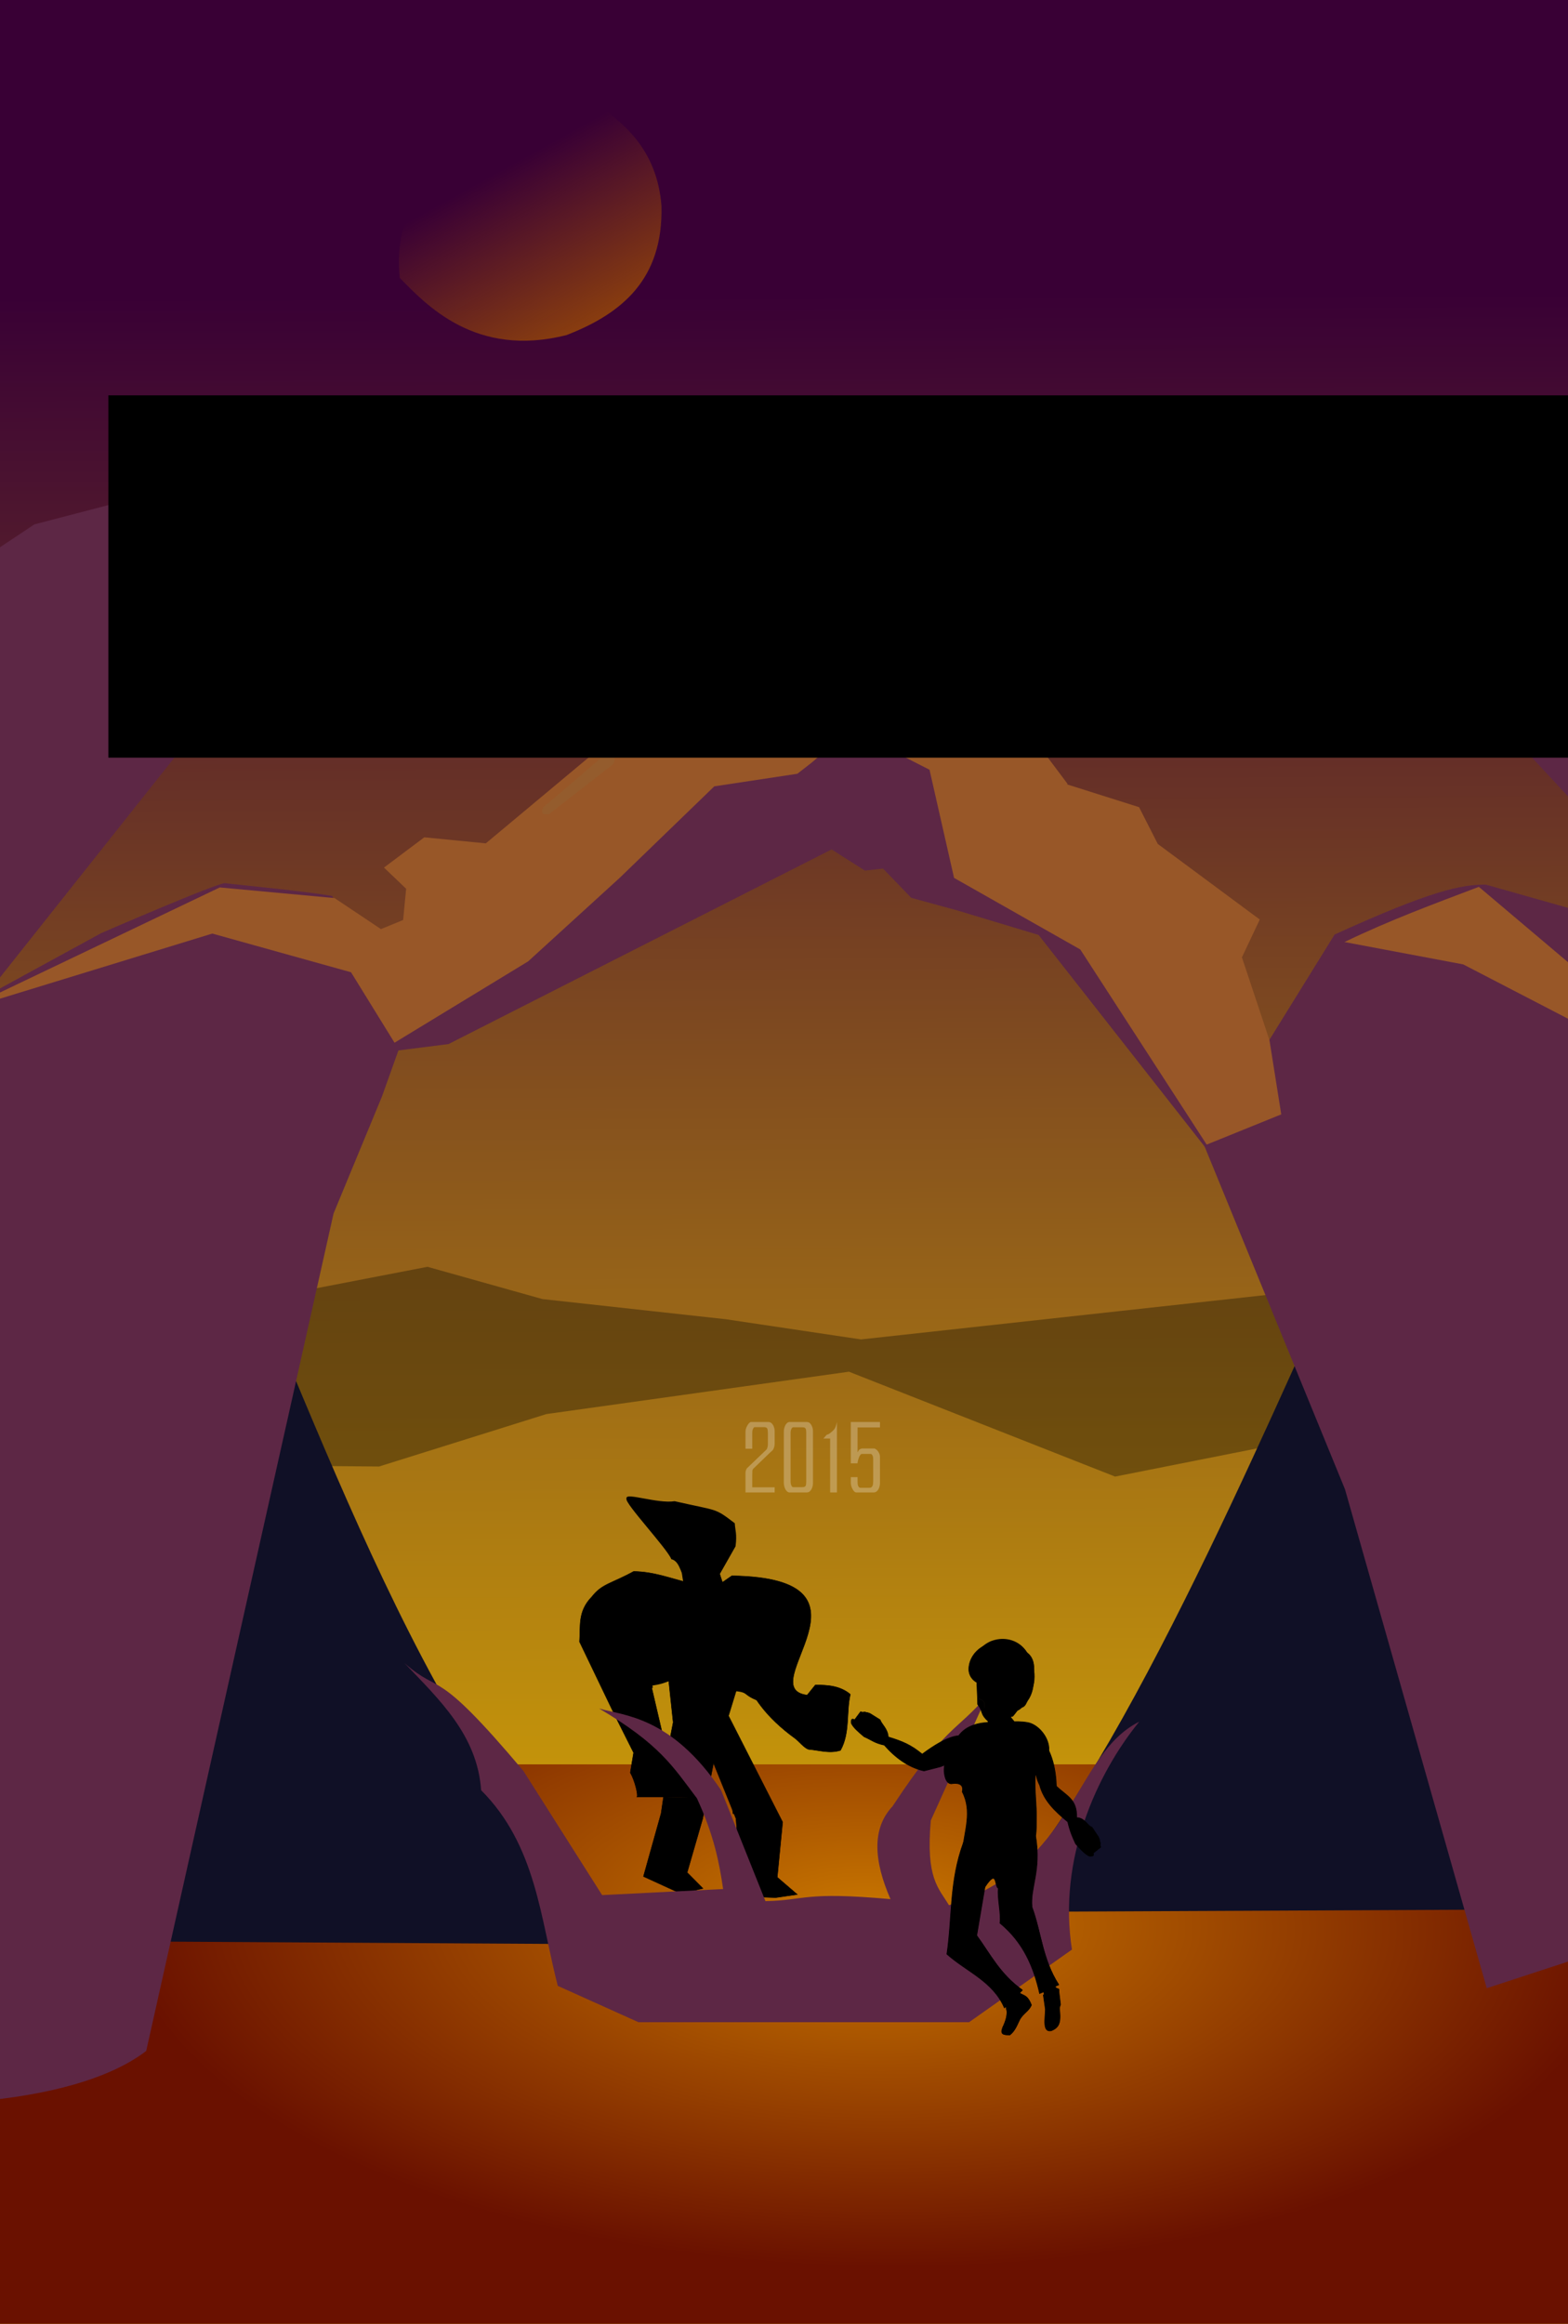 <?xml version="1.0" encoding="UTF-8" standalone="no"?>
<!-- Created with Inkscape (http://www.inkscape.org/) -->

<svg
   xmlns:dc="http://purl.org/dc/elements/1.1/"
   xmlns:cc="http://creativecommons.org/ns#"
   xmlns:rdf="http://www.w3.org/1999/02/22-rdf-syntax-ns#"
   xmlns:svg="http://www.w3.org/2000/svg"
   xmlns="http://www.w3.org/2000/svg"
   xmlns:xlink="http://www.w3.org/1999/xlink"
   xmlns:sodipodi="http://sodipodi.sourceforge.net/DTD/sodipodi-0.dtd"
   xmlns:inkscape="http://www.inkscape.org/namespaces/inkscape"
   width="2430"
   height="3600"
   id="svg2"
   version="1.1"
   inkscape:version="0.48.4 r9939"
   enable-background="new"
   sodipodi:docname="drawing.svg">
  <rect width="100%" height="100%" fill="#808080" stroke="none"/>
  <defs
     id="defs4">
    <linearGradient
       inkscape:collect="always"
       id="linearGradient4105">
      <stop
         style="stop-color:#92440a;stop-opacity:1;"
         offset="0"
         id="stop4107" />
      <stop
         style="stop-color:#92440a;stop-opacity:0;"
         offset="1"
         id="stop4109" />
    </linearGradient>
    <linearGradient
       id="linearGradient3771">
      <stop
         style="stop-color:#ca7800;stop-opacity:1;"
         offset="0"
         id="stop3773" />
      <stop
         id="stop4006"
         offset="1"
         style="stop-color:#6a1100;stop-opacity:1;" />
    </linearGradient>
    <linearGradient
       inkscape:collect="always"
       xlink:href="#linearGradient3771-4"
       id="linearGradient3777-2"
       x1="1031.667"
       y1="-2079.408"
       x2="1040.123"
       y2="771.049"
       gradientUnits="userSpaceOnUse" />
    <linearGradient
       id="linearGradient3771-4">
      <stop
         style="stop-color:#390035;stop-opacity:1;"
         offset="0"
         id="stop3773-5" />
      <stop
         style="stop-color:#e6b800;stop-opacity:1;"
         offset="1"
         id="stop3775-5" />
    </linearGradient>
    <linearGradient
       gradientTransform="translate(21.89,2535.426)"
       y2="771.049"
       x2="1040.123"
       y1="-2079.408"
       x1="1031.667"
       gradientUnits="userSpaceOnUse"
       id="linearGradient3888"
       xlink:href="#linearGradient3771-4"
       inkscape:collect="always" />
    <radialGradient
       inkscape:collect="always"
       xlink:href="#linearGradient3771"
       id="radialGradient4004"
       cx="1475.771"
       cy="2056.082"
       fx="1475.771"
       fy="2056.082"
       r="2338"
       gradientTransform="matrix(0.497,0.011,-0.005,0.229,623.455,2489.434)"
       gradientUnits="userSpaceOnUse" />
    <linearGradient
       inkscape:collect="always"
       xlink:href="#linearGradient4105"
       id="linearGradient4111"
       x1="1653.288"
       y1="2215.197"
       x2="1502.999"
       y2="1943.402"
       gradientUnits="userSpaceOnUse"
       gradientTransform="translate(-711.526,-1688.217)" />
    <radialGradient
       r="7.569"
       fy="1929.93"
       fx="1706.623"
       cy="1929.93"
       cx="1706.623"
       gradientTransform="matrix(0.369,0.659,4.49,-2.727,-8315.571,6606.471)"
       gradientUnits="userSpaceOnUse"
       id="radialGradient7941-3"
       xlink:href="#linearGradient4398-7"
       inkscape:collect="always" />
    <linearGradient
       id="linearGradient4398-7">
      <stop
         style="stop-color:#000000;stop-opacity:1;"
         offset="0"
         id="stop4400-6" />
      <stop
         style="stop-color:#000000;stop-opacity:0;"
         offset="1"
         id="stop4402-7" />
    </linearGradient>
    <radialGradient
       inkscape:collect="always"
       xlink:href="#linearGradient4398-3"
       id="radialGradient8048"
       gradientUnits="userSpaceOnUse"
       gradientTransform="matrix(-0.286,0.703,4.785,2.114,-7534.971,-2816.896)"
       cx="1706.623"
       cy="1929.93"
       fx="1706.623"
       fy="1929.93"
       r="7.569" />
    <linearGradient
       id="linearGradient4398-3">
      <stop
         style="stop-color:#000000;stop-opacity:1;"
         offset="0"
         id="stop4400-5" />
      <stop
         style="stop-color:#000000;stop-opacity:0;"
         offset="1"
         id="stop4402-5" />
    </linearGradient>
    <radialGradient
       r="7.569"
       fy="1929.93"
       fx="1706.623"
       cy="1929.93"
       cx="1706.623"
       gradientTransform="matrix(-0.704,0.213,1.449,5.199,-464.144,-7625.213)"
       gradientUnits="userSpaceOnUse"
       id="radialGradient7941-4"
       xlink:href="#linearGradient4398-4"
       inkscape:collect="always" />
    <linearGradient
       id="linearGradient4398-4">
      <stop
         style="stop-color:#000000;stop-opacity:1;"
         offset="0"
         id="stop4400-7" />
      <stop
         style="stop-color:#000000;stop-opacity:0;"
         offset="1"
         id="stop4402-2" />
    </linearGradient>
    <radialGradient
       r="7.569"
       fy="1929.93"
       fx="1706.623"
       cy="1929.93"
       cx="1706.623"
       gradientTransform="matrix(-0.286,0.703,4.785,2.114,-7534.971,-2816.896)"
       gradientUnits="userSpaceOnUse"
       id="radialGradient7941"
       xlink:href="#linearGradient4398-3"
       inkscape:collect="always" />
    <linearGradient
       id="linearGradient4585">
      <stop
         style="stop-color:#000000;stop-opacity:1;"
         offset="0"
         id="stop4587" />
      <stop
         style="stop-color:#000000;stop-opacity:0;"
         offset="1"
         id="stop4589" />
    </linearGradient>
    <radialGradient
       inkscape:collect="always"
       xlink:href="#linearGradient4398"
       id="radialGradient4412"
       cx="1706.623"
       cy="1929.93"
       fx="1706.623"
       fy="1929.93"
       r="7.569"
       gradientTransform="matrix(-0.704,0.213,1.449,5.199,-491.542,-7962.309)"
       gradientUnits="userSpaceOnUse" />
    <linearGradient
       id="linearGradient4398">
      <stop
         style="stop-color:#000000;stop-opacity:1;"
         offset="0"
         id="stop4400" />
      <stop
         style="stop-color:#000000;stop-opacity:0;"
         offset="1"
         id="stop4402" />
    </linearGradient>
    <radialGradient
       inkscape:collect="always"
       xlink:href="#linearGradient4398"
       id="radialGradient4404"
       cx="1738.125"
       cy="1875.194"
       fx="1738.125"
       fy="1875.194"
       r="15.896"
       gradientTransform="matrix(-1.226,0.305,0.329,1.435,2585.053,-824.951)"
       gradientUnits="userSpaceOnUse" />
    <linearGradient
       id="linearGradient4596">
      <stop
         style="stop-color:#000000;stop-opacity:1;"
         offset="0"
         id="stop4598" />
      <stop
         style="stop-color:#000000;stop-opacity:0;"
         offset="1"
         id="stop4600" />
    </linearGradient>
  </defs>
  <sodipodi:namedview
     id="base"
     pagecolor="#ffffff"
     bordercolor="#666666"
     borderopacity="1.0"
     inkscape:pageopacity="0.0"
     inkscape:pageshadow="2"
     inkscape:zoom="0.11313708"
     inkscape:cx="1903.4954"
     inkscape:cy="1775.6447"
     inkscape:document-units="px"
     inkscape:current-layer="layer8"
     showgrid="false"
     units="in"
     showguides="true"
     inkscape:guide-bbox="true"
     inkscape:window-width="1360"
     inkscape:window-height="706"
     inkscape:window-x="-8"
     inkscape:window-y="-8"
     inkscape:window-maximized="1" />
  <g
     inkscape:groupmode="layer"
     id="layer2"
     inkscape:label="bh"
     style="display:inline"
     sodipodi:insensitive="true">
    <rect
       style="fill:url(#linearGradient3888);fill-opacity:1;display:inline"
       id="rect3001"
       width="2448.059"
       height="3621.579"
       x="-13.086"
       y="-18.032"
       ry="0" />
  </g>
  <g
     inkscape:groupmode="layer"
     id="layer5"
     inkscape:label="ground"
     style="display:inline">
    <rect
       style="fill:url(#radialGradient4004);fill-opacity:1;stroke:none;stroke-opacity:1"
       id="rect3968"
       width="4675"
       height="1068.75"
       x="-955.178"
       y="2733.33" />
  </g>
  <g
     inkscape:groupmode="layer"
     id="layer6"
     inkscape:label="clouds">
    <path
       style="opacity:0.77;fill:#151003;fill-opacity:0.494;stroke:none"
       d="m 1334.375,2075 684.375,-75 118.75,206.25 -409.375,81.25 -412.5,-162.5 -468.75,65.625 L 587.5,2271.875 184.375,2268.75 6.25,2087.5 306.25,2031.25 662.5,1962.5 l 178.125,50 284.375,31.25 z"
       id="path4128"
       inkscape:connector-curvature="0" />
  </g>
  <g
     inkscape:groupmode="layer"
     id="layer4"
     inkscape:label="Layer"
     style="display:inline;opacity:1">
    <path
       style="fill:#101026;fill-opacity:1;stroke:none"
       d="m 352.589,1891.659 c 144.029,312.663 337.87,905.684 645.879,1120.695 l -855.254,-5.07 -290.625,34.375 -300,-509.375 z"
       id="path3927"
       inkscape:connector-curvature="0"
       sodipodi:nodetypes="cccccc" />
    <path
       style="fill:#101026;fill-opacity:1;stroke:none"
       d="m 1527.954,2961.957 c 195.035,-180.937 441.044,-769.512 549.172,-1001.561 l 274.004,-349.134 574.524,468.458 -318.198,667.332 -252.481,211.114 z"
       id="path3929"
       inkscape:connector-curvature="0"
       sodipodi:nodetypes="ccccccc" />
  </g>
  <g
     inkscape:label="Layer 1"
     inkscape:groupmode="layer"
     id="layer1"
     transform="translate(0,2547.64)"
     style="display:inline">
    <path
       style="fill:#5d2745;fill-opacity:1;stroke:none"
       d="m 514.728,-1159.693 c -47.352,-8.153 -157.131,-18.227 -165.594,-19.753 -8.839,-2.21 -192.245,77.34 -192.245,77.34 l -190.035,103.856 c 0,0 37.565,-50.823 17.678,17.678 -19.887,68.501 -59.662,183.406 -59.662,183.406 l -320.45,610.747 -335.584,628.5 c -124.072,240.775 729.825,362.226 957.735,187.576 l 290.349,-1297.326 75,-181.25 31.25,-87.5 z"
       id="path3802"
       inkscape:connector-curvature="0"
       sodipodi:nodetypes="ccccscccccccc" />
    <path
       style="fill:#985728;fill-opacity:1;stroke:none"
       d="m 752.857,-1241.106 170.312,-142.188 64.062,-57.812 21.875,29.688 104.688,-37.5 76.562,-43.75 67.188,20.312 182.812,-48.438 96.875,46.875 53.125,10.938 3.125,48.438 60.938,81.25 -185.938,181.25 -114.062,-215.625 46.875,-67.188 -96.875,26.562 -71.875,65.625 -114.062,18.75 -242.187,220.312 4.688,35.938 -167.188,125 -95.312,21.875 -74.48,-120.637 -215.022,-59.936 -384.91,118.001 396.512,-189.457 177.901,16.483 71.875,48.047 34.375,-14.062 4.688,-48.438 -34.375,-32.812 62.5,-46.875 z"
       id="path3798"
       inkscape:connector-curvature="0"
       sodipodi:nodetypes="ccccccccccccccccccccccccccccccccc" />
    <path
       style="fill:#5d2745;fill-opacity:1;stroke:none"
       d="m 2068.287,1447.744 c 149.944,-68.27 195.928,-77.34 234.229,-77.34 l 304.94,86.179 556.847,455.2 48.614,870.625 -908.845,297.709 -219.661,-772.893 -218.344,-532.979 z"
       id="path3961"
       inkscape:connector-curvature="0"
       transform="translate(0,-2547.64)"
       sodipodi:nodetypes="ccccccccc" />
    <path
       style="fill:#985728;fill-opacity:1;stroke:none"
       d="m 1648.443,1213.515 116.814,36.928 29.027,56.985 158.03,117.088 -27.657,58.584 42.671,128.23 18.283,115.031 -119.512,48.42 -217.656,-318.198 -180.091,-60.767 z"
       id="path3963"
       inkscape:connector-curvature="0"
       transform="translate(0,-2547.64)"
       sodipodi:nodetypes="ccccccccccc" />
    <path
       style="fill:#5d2745;fill-opacity:1;stroke:none"
       d="m 960.669,-1187.981 146.306,-141.478 128.694,-19.459 70.312,-54.688 54.688,-17.188 21.875,-21.875 20.312,15.625 -32.812,35.938 70.475,35.954 38.033,167.518 195.615,110.914 222.314,343.063 -286.952,-365.583 -126.178,-38.027 -71.12,-19.464 -43.75,-45.312 -28.125,3.125 -51.562,-32.812 -593.75,301.562 -109.951,13.9 233.389,-142.025 z"
       id="path3796"
       inkscape:connector-curvature="0"
       sodipodi:nodetypes="cccccccccccccccccccccc" />
    <path
       style="fill:#985728;fill-opacity:1;stroke:none"
       d="m 2291.823,-1173.761 406.028,343.073 -430.258,-222.938 -183.999,-34.639 c 70.436,-33.938 137.41,-58.589 208.229,-85.496 z"
       id="path4167"
       inkscape:connector-curvature="0"
       sodipodi:nodetypes="ccccc" />
  </g>
  <g
     inkscape:groupmode="layer"
     id="layer8"
     inkscape:label="e">
    <path
       sodipodi:type="star"
       style="color:#000000;fill:#000000;fill-opacity:0.819;fill-rule:evenodd;stroke:none;stroke-width:1;marker:none;visibility:visible;display:inline;overflow:visible;enable-background:accumulate"
       id="path6177"
       sodipodi:sides="5"
       sodipodi:cx="1467.2177"
       sodipodi:cy="-256.0708"
       sodipodi:r1="30.046255"
       sodipodi:r2="15.023128"
       sodipodi:arg1="1.8662372"
       sodipodi:arg2="2.4945557"
       inkscape:flatsided="false"
       inkscape:rounded="0.32"
       inkscape:randomized="0"
       d="m 1458.469,-227.326 c -6.108,-1.859 0.611,-14.594 -3.238,-19.688 -3.849,-5.094 -17.935,-2.11 -18.054,-8.494 -0.119,-6.384 14.068,-3.929 17.724,-9.164 3.656,-5.235 -3.535,-17.709 2.499,-19.796 6.034,-2.086 8.084,12.166 14.192,14.025 6.108,1.859 15.75,-8.835 19.599,-3.74 3.849,5.094 -9.072,11.448 -8.953,17.831 0.12,6.384 13.269,12.249 9.614,17.484 -3.656,5.235 -13.691,-5.091 -19.725,-3.004 -6.034,2.086 -7.549,16.405 -13.657,14.546 z"
       transform="matrix(0.403,0.097,-0.185,0.766,540.728,2587.837)"
       inkscape:transform-center-y="37.864067" />
    <path
       style="fill:#000000;fill-opacity:1;stroke:#000000;stroke-width:1.543;stroke-linecap:butt;stroke-linejoin:miter;stroke-miterlimit:4;stroke-opacity:1;stroke-dasharray:none"
       d="m 1139.161,2395.313 c 2.437,-18.875 -0.544,-24.102 -1.218,-35.142 -31.468,-24.044 -24.55,-18.263 -92.471,-33.739 -25.879,4.157 -76.76,-13.911 -73.837,-4.75 -3.036,6.508 62.715,76.77 69.324,93.138 15.248,3.803 15.24,29.717 25.876,37.691 4.738,46.623 2.176,11.643 9.509,27.585 6.081,0.96 2.884,4.401 22.431,1.758 8.306,-5.051 15.85,-3.318 22.256,-19.578 -0.342,-10.584 -6.428,-19.806 -9.036,-36.077 -2.354,-12.315 -21.486,35.327 -3.77,23.611 z"
       id="path3289"
       inkscape:connector-curvature="0"
       sodipodi:nodetypes="cccccccccccc" />
    <path
       style="fill:#000000;fill-opacity:1;stroke:#000000;stroke-width:0.701px;stroke-linecap:butt;stroke-linejoin:miter;stroke-opacity:1"
       d="m 1067.08,2451.939 c -27.976,-6.675 -54.078,-17.249 -85.155,-17.466 -34.06,18.776 -48.828,18.863 -64.511,38.963 -22.83,23.288 -17.413,46.576 -19.353,69.864 l 54.189,112.858 29.675,59.116 -5.161,30.901 c 6.798,11.554 12.633,34.85 10.322,37.619 l 40.642,0 39.352,0 -11.612,-68.521 -24.514,-10.748 -21.934,-94.048 15.483,-79.269 11.134,66.226 7.574,70.815 -7.489,38.532 20.004,8.644 10.22,68.389 -37.798,0.709 -3.645,24.799 -27.332,97.658 58.264,26.683 33.947,-8.172 -24.462,-24.672 24.094,-83.435 16.773,-85.987 34.836,85.987 8.481,120.557 53.018,1.802 33.474,-4.859 -31.033,-26.648 8.313,-85.478 -83.865,-164.584 30.081,-98.353 c -25.689,-20.823 -4.84,1.338 -16.22,-8.264 8.028,10.026 -4.426,73.876 89.774,141.936 4.53,3.273 14.943,15.951 21.036,16.664 16.115,1.319 31.392,6.824 48.829,1.53 15.132,-26.967 8.737,-58.654 15.287,-86.891 -15.389,-12.925 -34.523,-14.614 -54.278,-14.444 l -12.641,15.651 c -87.22,-10.875 129.995,-181.253 -116.708,-184.811 l -38.707,26.871 z"
       id="path3332"
       inkscape:connector-curvature="0"
       sodipodi:nodetypes="ccccccccccccccccccccccccccccccccccccscccccccc" />
    <path
       style="fill:#000000;fill-opacity:1;stroke:#000000;stroke-width:1.543;stroke-linecap:butt;stroke-linejoin:miter;stroke-miterlimit:4;stroke-opacity:1;stroke-dasharray:none"
       d="m 1058.049,2359.912 c -7.446,19.726 -1.118,21.414 -1.701,67.894 5.131,43.974 9.729,41.637 17.133,51.877 4.646,5.441 13.645,3.861 25.292,2.169 13.377,-3.204 16.483,-4.695 22.854,-18.171 -0.342,-10.584 -6.364,-19.039 -8.972,-35.311 -2.354,-12.315 -50.832,-73.943 -54.606,-68.457 z"
       id="path3289-1"
       inkscape:connector-curvature="0"
       sodipodi:nodetypes="ccccccc" />
    <path
       style="fill:#000000;fill-opacity:1;stroke:#000000;stroke-width:2.776px;stroke-linecap:butt;stroke-linejoin:miter;stroke-opacity:1"
       d="m 1114.222,2616.949 c -6.051,-13.256 2.997,-37.288 7.26,-64.833 23.081,-0.382 35.678,-6.579 59.233,17.347 -0.443,21.453 1.985,43.499 -9.165,62.739 -24.475,-10.547 -4.988,-13.205 -57.328,-15.252 z"
       id="path5771-8-1-4-1-8"
       inkscape:connector-curvature="0"
       sodipodi:nodetypes="ccccc" />
    <path
       style="fill:#000000;stroke:#000000;stroke-width:0.701px;stroke-linecap:butt;stroke-linejoin:miter;stroke-opacity:1"
       d="m 1001.279,2537.926 c 0,4.479 0,8.957 0,13.435 0,10.748 0,21.497 0,32.245 0,4.926 0,9.853 0,14.779 0,0.934 -0.233,6.232 0,6.718 0.272,0.567 1.018,0.777 1.29,1.343 0.385,0.801 -0.608,2.054 0,2.687 0.304,0.317 0.986,-0.317 1.29,0 0.304,0.317 -0.192,0.943 0,1.343 0.171,0.357 3.528,3.852 3.871,4.031 0.393,0.204 3.29,0 3.871,0"
       id="path3306"
       inkscape:connector-curvature="0" />
    <path
       style="fill:#000000;stroke:#000000;stroke-width:0.701px;stroke-linecap:butt;stroke-linejoin:miter;stroke-opacity:1"
       d="m 1073.531,2584.95 c 0,3.583 0,7.166 0,10.748 0,10.748 0,21.497 0,32.245 0,4.478 0,8.957 0,13.435 0,1.791 0,3.583 0,5.374 0,0.448 0,0.896 0,1.344 0,0.448 0.43,1.343 0,1.343 -0.43,0 0,-0.896 0,-1.343"
       id="path3312"
       inkscape:connector-curvature="0" />
    <path
       style="fill:#000000;stroke:#000000;stroke-width:0.701px;stroke-linecap:butt;stroke-linejoin:miter;stroke-opacity:1"
       d="m 912.365,2506.887 c -21.174,14.777 17.529,79.708 33.756,19.951 37.238,35.796 77.211,11.797 116.778,-3.325"
       id="path3336"
       inkscape:connector-curvature="0"
       sodipodi:nodetypes="ccc" />
    <path
       style="fill:#000000;stroke:#000000;stroke-width:0.701px;stroke-linecap:butt;stroke-linejoin:miter;stroke-opacity:1"
       d="m 932.893,2470.311 c 41.663,-27.902 83.326,-18.467 124.989,-15.675"
       id="path3338"
       inkscape:connector-curvature="0"
       sodipodi:nodetypes="cc" />
    <path
       style="fill:#000000;fill-opacity:1;stroke:#000000;stroke-width:0.701px;stroke-linecap:butt;stroke-linejoin:miter;stroke-opacity:1"
       d="m 1096.507,2631.971 c -2.173,-2.679 -0.538,-8.459 -0.365,-14.802 6.412,-1.15 9.692,-3.114 17.131,1.139 0.666,4.808 2.154,9.615 -0.243,14.423 -7.203,-1.225 -1.875,-2.717 -16.523,-0.759 z"
       id="path5771-8-1"
       inkscape:connector-curvature="0"
       sodipodi:nodetypes="ccccc" />
    <path
       style="fill:#000000;fill-opacity:1;stroke:#000000;stroke-width:0.701px;stroke-linecap:butt;stroke-linejoin:miter;stroke-opacity:1"
       d="m 1091.786,2631.496 c 2.173,-2.679 0.538,-8.459 0.365,-14.802 -6.412,-1.15 -9.692,-3.114 -17.131,1.139 -0.666,4.808 -2.153,9.615 0.243,14.423 7.203,-1.225 1.875,-2.717 16.523,-0.759 z"
       id="path5771-8-1-4"
       inkscape:connector-curvature="0"
       sodipodi:nodetypes="ccccc" />
    <path
       style="fill:#000000;fill-opacity:1;stroke:#000000;stroke-width:0.701px;stroke-linecap:butt;stroke-linejoin:miter;stroke-opacity:1"
       d="m 1097.875,2650.022 c -2.173,-2.679 -0.538,-8.459 -0.365,-14.802 6.412,-1.15 9.692,-3.114 17.131,1.139 0.666,4.808 2.153,9.615 -0.243,14.423 -7.203,-1.225 -1.875,-2.717 -16.523,-0.759 z"
       id="path5771-8-1-5"
       inkscape:connector-curvature="0"
       sodipodi:nodetypes="ccccc" />
    <path
       style="fill:#000000;fill-opacity:1;stroke:#000000;stroke-width:0.701px;stroke-linecap:butt;stroke-linejoin:miter;stroke-opacity:1"
       d="m 1098.331,2667.597 c -2.173,-2.679 -0.538,-8.459 -0.365,-14.802 6.412,-1.15 9.692,-3.114 17.131,1.139 0.666,4.808 2.153,9.615 -0.243,14.423 -7.203,-1.225 -1.875,-2.717 -16.523,-0.759 z"
       id="path5771-8-1-7"
       inkscape:connector-curvature="0"
       sodipodi:nodetypes="ccccc" />
    <path
       style="fill:#000000;fill-opacity:1;stroke:#000000;stroke-width:0.701px;stroke-linecap:butt;stroke-linejoin:miter;stroke-opacity:1"
       d="m 1092.698,2650.022 c 2.173,-2.679 0.538,-8.459 0.365,-14.802 -6.412,-1.15 -9.692,-3.114 -17.131,1.139 -0.666,4.808 -2.154,9.615 0.243,14.423 7.203,-1.225 1.875,-2.717 16.523,-0.759 z"
       id="path5771-8-1-6"
       inkscape:connector-curvature="0"
       sodipodi:nodetypes="ccccc" />
    <path
       style="fill:#000000;fill-opacity:1;stroke:#000000;stroke-width:0.701px;stroke-linecap:butt;stroke-linejoin:miter;stroke-opacity:1"
       d="m 1095.142,2667.855 c 2.173,-2.679 0.538,-8.459 0.365,-14.802 -6.412,-1.15 -9.692,-3.114 -17.131,1.139 -0.666,4.808 -2.153,9.615 0.243,14.423 7.203,-1.225 1.875,-2.717 16.523,-0.759 z"
       id="path5771-8-1-9"
       inkscape:connector-curvature="0"
       sodipodi:nodetypes="ccccc" />
    <path
       style="fill:#000000;fill-opacity:1;stroke:#000000;stroke-width:3.259px;stroke-linecap:butt;stroke-linejoin:miter;stroke-opacity:1"
       d="m 1092.312,2606.161 c 10.622,-11.834 2.63,-37.364 1.783,-65.383 -31.35,-5.079 -47.384,-13.754 -83.753,5.029 -3.256,21.236 -10.528,42.471 1.188,63.707 35.215,-5.41 9.166,-12 80.782,-3.353 z"
       id="path5771-8-1-4-1"
       inkscape:connector-curvature="0"
       sodipodi:nodetypes="ccccc" />
    <path
       style="fill:#000000;fill-opacity:1;stroke:url(#radialGradient4404);stroke-width:0.701px;stroke-linecap:butt;stroke-linejoin:miter;stroke-opacity:1"
       d="m 1081.648,2408.111 c -1.768,-1.361 -1.077,-0.589 -2.186,-3.11 -1.318,-3.603 -3.066,-7.745 -3.629,-13.992 -5.902,-9.274 -6.325,-7.288 -9.217,-7.879 -8.892,3.607 4.78,6.241 -4.515,31.318 l 4.889,15.503"
       id="path4372"
       inkscape:connector-curvature="0"
       sodipodi:nodetypes="cccccc" />
    <path
       style="fill:#000000;fill-opacity:1;stroke:url(#radialGradient4412);stroke-width:0.701px;stroke-linecap:butt;stroke-linejoin:miter;stroke-opacity:1"
       d="m 1088.958,2397.473 c 14.389,22.233 20.515,48.735 23.055,75.483 l -3.708,0.069 c -1.576,-17.245 -7.781,-53.484 -19.887,-61.921 z"
       id="path4396"
       inkscape:connector-curvature="0"
       sodipodi:nodetypes="ccccc" />
    <path
       style="fill:#000000;fill-opacity:1;stroke:url(#radialGradient7941);stroke-width:0.701px;stroke-linecap:butt;stroke-linejoin:miter;stroke-opacity:1"
       d="m 1176.095,2450.909 c 25.641,2.427 49.241,14.222 70.759,29.066 l -2.291,3.037 c -13.834,-9.621 -44.733,-27.501 -58.661,-23.058 z"
       id="path4396-1"
       inkscape:connector-curvature="0"
       sodipodi:nodetypes="ccccc"
       inkscape:transform-center-x="7.394818"
       inkscape:transform-center-y="11.550617" />
    <path
       style="fill:#000000;fill-opacity:1;stroke:url(#radialGradient7941-4);stroke-width:0.701px;stroke-linecap:butt;stroke-linejoin:miter;stroke-opacity:1"
       d="m 1116.357,2734.569 c 14.389,22.233 20.515,48.735 23.055,75.483 l -3.708,0.069 c -1.576,-17.245 -7.781,-53.484 -19.887,-61.921 z"
       id="path4396-9"
       inkscape:connector-curvature="0"
       sodipodi:nodetypes="ccccc" />
    <path
       inkscape:transform-center-y="11.550617"
       inkscape:transform-center-x="7.394818"
       sodipodi:nodetypes="ccccc"
       inkscape:connector-curvature="0"
       id="path8001"
       d="m 1176.095,2450.909 c 25.641,2.427 49.241,14.222 70.759,29.066 l -2.291,3.037 c -13.834,-9.621 -44.733,-27.501 -58.661,-23.058 z"
       style="fill:#000000;fill-opacity:1;stroke:url(#radialGradient8048);stroke-width:0.701px;stroke-linecap:butt;stroke-linejoin:miter;stroke-opacity:1" />
    <path
       style="fill:#000000;fill-opacity:1;stroke:url(#radialGradient7941-3);stroke-width:0.701px;stroke-linecap:butt;stroke-linejoin:miter;stroke-opacity:1"
       d="m 950.041,2490.661 c 17.21,-19.941 40.407,-32.573 64.704,-41.644 l 0.966,3.729 c -15.68,5.785 -47.927,20.866 -52.842,35.146 z"
       id="path4396-6"
       inkscape:connector-curvature="0"
       sodipodi:nodetypes="ccccc" />
    <path
       style="fill:#000000;stroke:#000000;stroke-width:0.701px;stroke-linecap:butt;stroke-linejoin:miter;stroke-opacity:1"
       d="m 1268.563,2629.733 0.806,61.935 -25.435,2.692 4.486,-59.347"
       id="path8038"
       inkscape:connector-curvature="0" />
    <path
       style="fill:#000000;stroke:#000000;stroke-width:1.029px;stroke-linecap:butt;stroke-linejoin:miter;stroke-opacity:1"
       d="m 963.974,2551.871 -1.621,56.362"
       id="path4278"
       inkscape:connector-curvature="0" />
    <path
       sodipodi:nodetypes="csccc"
       inkscape:connector-curvature="0"
       id="path4144"
       d="m 1097.531,2457.585 c 4.646,-2.773 -0.864,-14.169 -2.619,-22.273 -2.599,-12.002 -5.694,-21.125 -13.897,-22.573 -5.547,1.772 -10.797,4.07 -5.856,24.404 10.866,23.023 16.456,20.96 22.372,20.442 z"
       style="fill:#000000;stroke:#000000;stroke-width:2.093;stroke-linecap:butt;stroke-linejoin:miter;stroke-miterlimit:4;stroke-opacity:1;stroke-dasharray:none" />
    <path
       style="fill:#000000;fill-opacity:1;stroke:#000000;stroke-width:2.093;stroke-linecap:butt;stroke-linejoin:miter;stroke-miterlimit:4;stroke-opacity:1;stroke-dasharray:none"
       d="m 1093.924,2434.725 c -2.259,-5.953 -8.021,-7.649 -13.916,-8.104 -2.429,0.29 -5.735,-0.198 -4.927,8.192 5.091,4.977 11.591,10.065 14.35,8.245 3.94,-1.796 5.53,-3.625 4.494,-8.333 z"
       id="path4146"
       inkscape:connector-curvature="0"
       sodipodi:nodetypes="ccccc" />
  </g>
  <g
     inkscape:groupmode="layer"
     id="layer3"
     inkscape:label="hole"
     style="display:inline">
    <path
       style="fill:#5d2745;fill-opacity:1;stroke:none;stroke-width:1px;stroke-linecap:butt;stroke-linejoin:miter;stroke-opacity:1;display:inline"
       d="m 745.64,2773.353 c 85.425,85.761 91.66,197.919 118.75,303.125 l 125,56.25 512.5,0 159.375,-112.5 c -21.987,-139.658 38.221,-272.028 104.262,-353 -103.038,51.693 -97.474,220.871 -294.887,284.25 -15.819,-26.565 -36.184,-41.01 -28.125,-131.25 l 87.5,-193.75 c -48.957,57.289 -62.927,44.604 -146.875,171.875 -32.361,34.494 -29.029,84.285 -3.125,143.75 -135.57,-12.104 -130.5,1.836 -193.75,3.125 l -68.75,-171.875 c -77.636,-115.186 -151.42,-115.36 -189.063,-126.562 93.921,55.287 114.265,89.674 151.563,139.062 26.454,57.205 34.706,99.849 40.625,140.625 l -187.5,9.375 -121.875,-192.188 c -139.881,-166.234 -126.142,-116.003 -184.375,-167.188 54.35,57.011 112.773,111.647 118.75,196.875 z"
       id="path2997"
       inkscape:connector-curvature="0"
       sodipodi:nodetypes="cccccccccccccccccccc" />
    <path
       style="fill:#5d2745;fill-opacity:1;stroke:none"
       d="M -656.25,1287.5 C -628.125,1265.625 53.25,812.381 53.25,812.381 L 246.997,761.894 487.5,900 -293.75,1884.375 z"
       id="path4012"
       inkscape:connector-curvature="0"
       sodipodi:nodetypes="cccccc" />
    <path
       style="fill:#5d2745;fill-opacity:1;stroke:none;display:inline"
       d="m 3378.536,1312.301 c -29.132,-19.231 -727.715,-408.767 -727.715,-408.767 l -191.3,-32.717 -218.662,159.283 844.497,909.287 z"
       id="path4012-6"
       inkscape:connector-curvature="0"
       sodipodi:nodetypes="cccccc"
       inkscape:transform-center-x="175"
       inkscape:transform-center-y="262.5" />
    <path
       style="fill:#8d6839;fill-opacity:0.329;stroke:none"
       d="m 842.175,1249.975 c 1.381,0.276 94.465,-80.378 94.465,-80.378 16.089,-3.469 19.318,2.204 13.811,14.087 l -99.713,77.616 c -10.547,1.795 -13.119,-2.183 -8.563,-11.325 z"
       id="path4052"
       inkscape:connector-curvature="0"
       sodipodi:nodetypes="ccccc" />
    <path
       style="fill:#8d6839;fill-opacity:0.329;stroke:none;display:inline"
       d="m 1041.134,1151.681 c 1.279,0.589 110.547,-56.246 110.547,-56.246 16.455,0.362 18.278,6.63 10.162,16.909 l -115.01,52.341 c -10.675,-0.703 -12.254,-5.17 -5.699,-13.004 z"
       id="path4052-2"
       inkscape:connector-curvature="0"
       sodipodi:nodetypes="ccccc" />
    <path
       style="fill:url(#linearGradient4111);fill-opacity:1;stroke:none;display:inline"
       d="m 619.644,430.728 c 40.165,40.344 116.523,124.505 258.594,88.281 85.706,-33.357 149.685,-86.409 146.875,-200 -6.731,-87.057 -58.839,-133.007 -119.141,-168.555 -133.755,73.486 -304.67,100.438 -286.328,280.273 z"
       id="path4074"
       inkscape:connector-curvature="0"
       sodipodi:nodetypes="ccccc" />
    <flowRoot
       xml:space="preserve"
       id="flowRoot4142"
       style="font-size:40px;font-style:normal;font-weight:normal;line-height:125%;letter-spacing:0px;word-spacing:0px;fill:#000000;fill-opacity:1;stroke:none;font-family:Sans"><flowRegion
         id="flowRegion4144"><rect
           id="rect4146"
           width="2390.905"
           height="561.266"
           x="167.938"
           y="612.474" /></flowRegion><flowPara
         id="flowPara4148" /></flowRoot>  </g>
  <g
     inkscape:groupmode="layer"
     id="layer7"
     inkscape:label="p1">
    <path
       style="fill:#000000;fill-opacity:1;stroke:#000000;stroke-width:1px;stroke-linecap:butt;stroke-linejoin:miter;stroke-opacity:1"
       d="m 1640.599,3081.321 2.929,24.053 -6.013,17.732 -5.088,-11.872 z"
       id="path40385"
       inkscape:connector-curvature="0" />
    <path
       style="fill:#000000;fill-opacity:1;stroke:#000000;stroke-width:1px;stroke-linecap:butt;stroke-linejoin:miter;stroke-opacity:1"
       d="m 1616.918,3090.599 3.196,22.302 c -0.454,15.045 -4.702,35.709 8.898,33.098 23.519,-9.541 9.187,-33.002 11.752,-61.182 0.096,-1.056 0.103,-2.123 0.197,-3.19 -10.277,-6.06 -16.106,5.672 -24.044,8.971 z"
       id="path8080"
       inkscape:connector-curvature="0"
       sodipodi:nodetypes="cccscc" />
    <path
       style="fill:#000000;stroke:#000000;stroke-width:1px;stroke-linecap:butt;stroke-linejoin:miter;stroke-opacity:1"
       d="m 1616.225,3080.419 3.057,13.47 c 6.501,5.338 14.733,9.82 20.713,-6.99 l -6.12,-12.472"
       id="path8078"
       inkscape:connector-curvature="0"
       sodipodi:nodetypes="cccc" />
    <path
       style="fill:#000000;fill-opacity:1;stroke:#f59000;stroke-width:1px;stroke-linecap:butt;stroke-linejoin:miter;stroke-opacity:1"
       d="m 1624.687,3099.575 c 0.304,12.354 -5.035,27.364 4.143,35.543 5.026,-4.836 8.698,-12.574 5.669,-34.671"
       id="path40257"
       inkscape:connector-curvature="0"
       sodipodi:nodetypes="ccc" />
    <path
       style="fill:#000000;fill-opacity:1;stroke:none"
       d="m 1617.033,3090.753 3.196,22.302 c -0.454,15.045 -4.702,35.709 8.898,33.098 24.136,-8.307 7.645,-31.46 11.752,-61.182 0.145,-1.051 0.103,-2.123 0.197,-3.19 -13.745,-8.47 -16.029,5.981 -24.044,8.971 z"
       id="path8080-8"
       inkscape:connector-curvature="0"
       sodipodi:nodetypes="cccscc" />
    <path
       style="fill:#000000;fill-opacity:1;stroke:#000000;stroke-width:1px;stroke-linecap:butt;stroke-linejoin:miter;stroke-opacity:1"
       d="m 1558.782,3105.402 c -0.282,10.009 6.862,9.216 -4.888,35.906 -4.973,11.527 3.604,10.735 10.99,11.027 8.574,-6.563 11.847,-17.012 15.813,-24.608 5.603,-9.24 13.672,-12.344 17.676,-21.656 -6.47,-16.899 -12.939,-13.902 -19.409,-19.442 z"
       id="path8076"
       inkscape:connector-curvature="0"
       sodipodi:nodetypes="ccccccc" />
    <path
       style="fill:#000000;fill-opacity:1;stroke:#000000;stroke-width:1;stroke-linecap:butt;stroke-linejoin:miter;stroke-miterlimit:4;stroke-opacity:1;stroke-dasharray:none"
       d="m 1675.59,2845.27 c 8.077,-4.135 19.011,6.356 27.099,10.526 3.212,2.883 2.277,3.911 3.155,5.75 l -15.173,12.038 z"
       id="path3033-4-9"
       inkscape:connector-curvature="0"
       sodipodi:nodetypes="ccccc" />
    <path
       style="fill:#000000;fill-opacity:1;stroke:#000000;stroke-width:1;stroke-linecap:butt;stroke-linejoin:miter;stroke-miterlimit:4;stroke-opacity:1;stroke-dasharray:none"
       d="m 1682.979,2841.011 c 7.597,-1.67 14.377,9.409 20.175,14.627 2.035,3.09 1.037,3.739 1.364,5.454 l -13.713,9.054 z"
       id="path3033-8"
       inkscape:connector-curvature="0"
       sodipodi:nodetypes="ccccc"
       inkscape:transform-center-x="1.2766795"
       inkscape:transform-center-y="1.0991305" />
    <path
       style="fill:#000000;fill-opacity:1;stroke:#000000;stroke-width:1;stroke-linecap:butt;stroke-linejoin:miter;stroke-miterlimit:4;stroke-opacity:1;stroke-dasharray:none"
       d="m 1683.668,2837.124 c 7.597,-1.67 14.377,9.409 20.175,14.627 2.035,3.09 1.037,3.739 1.363,5.454 l -16.291,10.521 z"
       id="path3033-6-3"
       inkscape:connector-curvature="0"
       sodipodi:nodetypes="ccccc"
       inkscape:transform-center-x="1.2978559"
       inkscape:transform-center-y="1.1391268" />
    <path
       style="fill:#000000;fill-opacity:1;stroke:#000000;stroke-width:1.178px;stroke-linecap:butt;stroke-linejoin:miter;stroke-opacity:1"
       d="m 1575.256,2672.68 c 10.181,-3.157 59.554,13.785 61.776,94.485 16.247,15.492 32.215,19.92 31.442,48.703 12.843,0.395 16.993,13.155 23.694,14.862 l 10.214,15.307 c 2.509,6.448 2.909,4.708 -3.881,11.44 -10.871,1.75 -8.542,10.655 -11.721,4.419 1.29,3.201 15.881,14.626 1.621,13.53 -6.562,-2.789 -13.309,-10.023 -21.422,-19.116 -5.091,-10.958 -8.568,-18.943 -12.149,-34.022 -19.811,-16.193 -37.418,-33.057 -43.66,-57.101 -8.662,-15.846 -3.936,-30.719 -21.873,-51.847"
       id="path4454-8"
       inkscape:connector-curvature="0"
       sodipodi:nodetypes="cccccccccccc" />
    <path
       style="fill:#000000;stroke:#000000;stroke-width:0.939px;stroke-linecap:butt;stroke-linejoin:miter;stroke-opacity:1"
       d="m 1687.133,2863.129 -10.788,-12.608 c 0.432,-7.777 3.769,-7.651 7.703,-5.899 l 6.846,8.287"
       id="path4456-6"
       inkscape:connector-curvature="0"
       sodipodi:nodetypes="cccc" />
    <path
       style="fill:#000000;stroke:#000000;stroke-width:1px;stroke-linecap:butt;stroke-linejoin:miter;stroke-opacity:1"
       d="m 1691.195,2849.459 c 7.766,-2.855 7.548,-2.848 7.548,-2.848"
       id="path39205-6"
       inkscape:connector-curvature="0" />
    <path
       style="fill:#000000;stroke:#000000;stroke-width:1px;stroke-linecap:butt;stroke-linejoin:miter;stroke-opacity:1"
       d="m 1691.638,2849.664 c 5.971,2.654 7.286,2.832 7.286,2.832"
       id="path39207-6"
       inkscape:connector-curvature="0"
       sodipodi:nodetypes="cc" />
    <path
       style="fill:#000000;stroke:#000000;stroke-width:1px;stroke-linecap:butt;stroke-linejoin:miter;stroke-opacity:1"
       d="m 1690.33,2849.703 1.434,4.101"
       id="path39209-2"
       inkscape:connector-curvature="0"
       sodipodi:nodetypes="cc" />
    <path
       style="fill:#000000;stroke:#000000;stroke-width:1px;stroke-linecap:butt;stroke-linejoin:miter;stroke-opacity:0.309"
       d="m 1681.324,2869.122 c 0.339,-0.402 0.793,-0.676 1.225,-0.965 0.142,-0.095 0.282,-0.194 0.428,-0.286 0.317,-0.2 0.649,-0.373 0.964,-0.575 0.312,-0.201 0.901,-0.607 1.174,-0.854 0.497,-0.449 0.423,-0.464 0.789,-0.951 0.101,-0.134 0.227,-0.249 0.315,-0.391 0.029,-0.047 0.279,-0.582 0.305,-0.718 0.014,-0.071 0,-0.145 -0.01,-0.218"
       id="path40017-3"
       inkscape:connector-curvature="0" />
    <path
       style="fill:#000000;fill-opacity:1;stroke:#000000;stroke-width:1;stroke-linecap:butt;stroke-linejoin:miter;stroke-miterlimit:4;stroke-opacity:1;stroke-dasharray:none"
       d="m 1350.895,2681.574 c 3.887,-8.2 -6.934,-18.808 -11.348,-26.765 -2.98,-3.122 -3.979,-2.157 -5.843,-2.978 l -11.569,15.533 z"
       id="path3033-4"
       inkscape:connector-curvature="0"
       sodipodi:nodetypes="ccccc" />
    <path
       style="fill:#000000;fill-opacity:1;stroke:#000000;stroke-width:1;stroke-linecap:butt;stroke-linejoin:miter;stroke-miterlimit:4;stroke-opacity:1;stroke-dasharray:none"
       d="m 1354.927,2674.059 c 1.437,-7.645 -9.843,-14.084 -15.236,-19.72 -3.151,-1.94 -3.768,-0.922 -5.493,-1.196 l -8.631,13.983 z"
       id="path3033"
       inkscape:connector-curvature="0"
       sodipodi:nodetypes="ccccc"
       inkscape:transform-center-x="0.872509"
       inkscape:transform-center-y="1.1600069" />
    <path
       style="fill:#000000;fill-opacity:1;stroke:#000000;stroke-width:1;stroke-linecap:butt;stroke-linejoin:miter;stroke-miterlimit:4;stroke-opacity:1;stroke-dasharray:none"
       d="m 1358.791,2673.251 c 1.437,-7.645 -9.843,-14.084 -15.236,-19.72 -3.151,-1.94 -3.768,-0.922 -5.493,-1.196 l -10.019,16.604 z"
       id="path3033-6"
       inkscape:connector-curvature="0"
       sodipodi:nodetypes="ccccc"
       inkscape:transform-center-x="0.872509"
       inkscape:transform-center-y="1.1600069" />
    <path
       style="fill:#000000;fill-opacity:1;stroke:#000000;stroke-width:1.134px;stroke-linecap:butt;stroke-linejoin:miter;stroke-opacity:1"
       d="m 1547.326,2925.224 c -2.232,13.505 4.612,40.488 2.38,53.993 36.548,30.236 52.128,67.982 61.482,109.084 11.832,-4.882 17.614,-8.641 29.447,-13.523 -25.369,-39.693 -26.843,-80.509 -41.359,-120.201 -3.069,-30.478 14.476,-55.742 5.727,-109.434 -38.466,-0.329 -73.366,9.668 -111.831,9.339 -22.113,59.98 -17.128,115.194 -25.692,172.791 30.501,27.213 71.273,41.862 89.108,83.182 11.418,-11.902 16.28,-15.379 27.698,-27.28 -34.74,-24.794 -49.595,-55.628 -70.74,-84.552 4.265,-25.112 8.53,-50.223 12.796,-75.335 20.147,-30.483 14.44,0.226 20.986,1.936 z"
       id="path4446"
       inkscape:connector-curvature="0"
       sodipodi:nodetypes="ccccccccccccc" />
    <path
       style="fill:#000000;fill-opacity:1;stroke:#000000;stroke-width:1.178px;stroke-linecap:butt;stroke-linejoin:miter;stroke-opacity:1"
       d="m 1506.039,2719.957 c 2.845,-10.273 4.28,-62.876 -76.864,-2.37 -17.094,-14.016 -29.496,-19.57 -52.689,-26.645 -0.787,-12.825 -10.618,-19.88 -12.529,-26.525 l -15.612,-9.742 c -6.522,-2.311 -4.795,-2.764 -11.316,4.228 -1.418,10.92 -10.389,8.864 -4.059,11.85 -3.239,-1.191 -15.103,-15.427 -13.573,-1.207 2.988,6.474 10.425,12.997 19.761,20.828 11.108,4.755 16.153,9.903 31.334,13.022 16.79,19.307 37.226,34.475 61.45,39.98 39.079,-9.924 16.651,-3.826 38.845,-11.501"
       id="path4454"
       inkscape:connector-curvature="0"
       sodipodi:nodetypes="cccccccccccc" />
    <path
       style="fill:#000000;stroke:#000000;stroke-width:0.939px;stroke-linecap:butt;stroke-linejoin:miter;stroke-opacity:1"
       d="m 1332.692,2670.581 12.931,10.398 c 7.76,-0.669 7.532,-4 5.661,-7.88 l -8.492,-6.59"
       id="path4456"
       inkscape:connector-curvature="0"
       sodipodi:nodetypes="cccc" />
    <path
       style="fill:#000000;fill-opacity:1;stroke:none"
       d="m 1547.471,2924.462 c -2.232,13.505 4.612,40.488 2.38,53.993 36.548,30.236 52.128,67.982 61.482,109.084 11.832,-4.882 17.614,-8.641 29.447,-13.523 -25.369,-39.693 -26.843,-80.509 -41.359,-120.201 -3.069,-30.478 14.476,-55.742 5.727,-109.434 -38.466,-0.329 -73.366,9.668 -111.831,9.339 -22.113,59.98 -17.128,115.194 -25.692,172.79 30.501,27.213 71.273,41.862 89.108,83.182 11.418,-11.902 16.28,-15.379 27.698,-27.28 -34.74,-24.794 -49.595,-55.628 -70.74,-84.552 4.265,-25.112 8.53,-50.223 12.796,-75.335 20.147,-30.483 14.44,0.226 20.986,1.936 z"
       id="path4446-8"
       inkscape:connector-curvature="0"
       sodipodi:nodetypes="ccccccccccccc" />
    <path
       style="fill:#000000;fill-opacity:1;stroke:#000000;stroke-width:1.134px;stroke-linecap:butt;stroke-linejoin:miter;stroke-opacity:1"
       d="m 1491.587,2867.017 c 0.255,10.808 10.407,16.625 19.121,15.792 11.249,0.051 21.396,-6.506 32.647,-6.715 17.163,-1.826 35.613,-0.476 51.037,-10.544 12.839,-11.248 11.563,-31.213 11.666,-47.517 0.587,-22.285 -3.07,-44.485 -1.816,-66.791 8.159,-15.904 21.572,-24.07 21.23,-43.627 -1.318,-18.531 -17.9,-36.607 -33.143,-39.063 -18.521,-3.264 -37.244,0.416 -55.864,-0.339 -18.334,0.269 -38.891,4.274 -51.03,21.136 -9.44,17.02 -22.961,33.754 -22.181,55.039 0.732,7.431 2.65,18.297 10.896,18.948 8.403,-1.508 20.323,-0.842 17.135,12.447 15.904,30.383 3.106,61.23 0.301,91.233 z"
       id="path4448"
       inkscape:connector-curvature="0"
       sodipodi:nodetypes="cccccccccccccc" />
    <path
       style="fill:#000000;fill-opacity:1;stroke:#000000;stroke-width:1px;stroke-linecap:butt;stroke-linejoin:miter;stroke-opacity:1"
       d="m 1529.949,2669.578 c -5.917,10.176 8.201,9.643 18.253,11.283 11.052,-1.564 24.803,-0.546 23.117,-14.294 l -20.794,-25.198 z"
       id="path6680"
       inkscape:connector-curvature="0"
       sodipodi:nodetypes="ccccc" />
    <path
       d="m 1514.213,2599.703 c -0.625,16.524 0.851,25.995 0.872,40.547 9.859,13.646 3.194,14.123 16.479,26.492 8.067,3.372 10.997,0.533 15.746,-0.468 9.205,-4.524 14.374,-4.402 21.19,-7.383 4.324,-1.891 15.648,-22.165 21.221,-25.474 2.319,-15.284 11.257,-13.026 12.857,-30.827 5.437,-54.593 -73.046,-68.928 -94.736,-28.095 -3.747,10.844 7.882,14.494 7.368,24.835 z"
       stroke-miterlimit="4"
       id="path42-2"
       inkscape:connector-curvature="0"
       style="fill:#000000;stroke:#000000;stroke-width:0.942;stroke-linecap:butt;stroke-linejoin:miter;stroke-miterlimit:4;stroke-dasharray:none"
       sodipodi:nodetypes="ccccsccccc" />
    <path
       d="m 1533.682,2617.15 c 0.685,6.809 2.57,11.504 1.741,20.983 9.387,0.405 4.651,-7.527 6.593,-11.517 -0.197,-10.544 -3.654,-11.755 -8.334,-9.465 z"
       id="path58-8"
       inkscape:connector-curvature="0"
       style="fill:#000000" />
    <path
       style="fill:#000000;fill-opacity:1;stroke:#000000;stroke-width:0.787;stroke-linecap:butt;stroke-linejoin:miter;stroke-miterlimit:4;stroke-opacity:1;stroke-dasharray:none"
       d="m 1561.996,2561.697 c -5.544,8.325 -4.423,18.945 0.907,27.103 5.578,9.982 15.649,18.402 16.932,30.006 -0.746,4.288 -3.896,8.459 -3.255,13.176 0.259,4.626 0.801,10.93 6.101,13.051 6.844,-0.475 7.692,-8.344 11.154,-12.429 8.66,-13.656 8.94,-31.025 8.625,-47.23 -0.166,-9.824 -2.519,-19.081 -10.919,-25.14 -9.851,-14.286 -23.286,-19.912 -41.752,-19.041 -13.175,0.419 -13.996,1.126 -24.424,8.393 -14.8,7.114 -24.505,22.381 -23.977,37.522 0.313,7.755 4.946,15.279 12.355,19.284 20.815,-6.868 23.834,-18.768 38.185,-33.336 3.647,-3.58 7,-7.361 10.068,-11.358 z"
       id="path3159"
       inkscape:connector-curvature="0"
       sodipodi:nodetypes="cccccccccccccc" />
    <path
       d="m 1549.062,2606.979 c -2.278,4.921 -4.248,6.986 -1.665,11.316 5,0.747 -0.349,0.998 11.839,-0.931 3.775,-7.192 5.646,-6.609 4.737,-12.915 -8.74,-2.473 -11.198,-0.328 -14.912,2.529 z"
       id="path74-18"
       inkscape:connector-curvature="0"
       style="fill:#000000;fill-opacity:0.902"
       inkscape:transform-center-x="-5.2219559"
       inkscape:transform-center-y="-0.062541624" />
    <path
       d="m 1554.999,2615.477 c 1.748,-3.334 0.839,-5.798 -1.782,-7.045 -2.116,-0.132 -5.653,1.121 -5.653,1.121 -1.874,2.504 -0.075,11.666 7.436,5.924 z"
       id="path76-9"
       inkscape:connector-curvature="0"
       style="fill:#000000"
       inkscape:transform-center-x="-1.4220275"
       inkscape:transform-center-y="1.7087673" />
    <path
       style="color:#000000;fill:#000000;fill-rule:evenodd;enable-background:accumulate"
       d="m 1555.148,2612.719 a 2.934,3.689 83.376 1 1 -7.324,0.89 2.934,3.689 83.376 0 1 7.324,-0.89 z"
       id="path78-2"
       inkscape:connector-curvature="0"
       inkscape:transform-center-x="-1.5206601"
       inkscape:transform-center-y="1.9999452" />
    <path
       d="m 1559.87,2615.812 c 5.119,-3.43 4.341,-7.361 3.907,-11.262"
       stroke-miterlimit="4"
       id="path80-7"
       inkscape:connector-curvature="0"
       style="fill:#000000;stroke:#000000;stroke-width:0.788;stroke-linecap:butt;stroke-linejoin:miter;stroke-miterlimit:4;stroke-dasharray:none"
       inkscape:transform-center-x="-12.017264"
       inkscape:transform-center-y="-0.98968692" />
    <path
       d="m 1542.188,2605.809 24.301,-4.887"
       id="path82-9"
       inkscape:connector-curvature="0"
       style="fill:#000000;stroke:#000000;stroke-width:2.432px;stroke-linecap:butt;stroke-linejoin:miter"
       sodipodi:nodetypes="cc" />
    <path
       d="m 1525.377,2607.902 c 1.79,4.987 3.32,7.105 1.37,11.377 -3.836,0.622 0.276,1.008 -9.104,-1.232 -2.958,-7.3 -4.391,-6.762 -3.744,-13.056 6.695,-2.256 8.601,-0.046 11.478,2.91 z"
       id="path74-1"
       inkscape:connector-curvature="0"
       style="fill:#000000;fill-opacity:0.902" />
    <path
       d="m 1520.884,2616.264 c -1.369,-3.384 -0.691,-5.829 1.313,-7.012 1.625,-0.079 4.353,1.266 4.353,1.266 1.46,2.556 0.151,11.687 -5.665,5.746 z"
       id="path76-7"
       inkscape:connector-curvature="0"
       style="fill:#000000" />
    <path
       style="color:#000000;fill:#000000;fill-rule:evenodd;enable-background:accumulate"
       d="m 1520.748,2613.498 a 3.038,2.741 57.761 1 0 5.635,1.077 3.038,2.741 57.761 0 0 -5.635,-1.077 z"
       id="path78-4"
       inkscape:connector-curvature="0" />
    <path
       d="m 1517.144,2616.477 c -3.96,-3.565 -3.394,-7.483 -3.092,-11.38"
       stroke-miterlimit="4"
       id="path80-0"
       inkscape:connector-curvature="0"
       style="fill:#000000;stroke:#000000;stroke-width:0.691;stroke-linecap:butt;stroke-linejoin:miter;stroke-miterlimit:4;stroke-dasharray:none" />
    <path
       style="fill:#000000;stroke:#000000;stroke-width:2.32px;stroke-linecap:butt;stroke-linejoin:miter;stroke-opacity:1"
       d="m 1534.871,2616.11 c 1.923,5.63 -0.5,12.796 7.933,16.126 l -7.717,5.635"
       id="path3100"
       inkscape:connector-curvature="0"
       sodipodi:nodetypes="ccc" />
    <path
       style="fill:#000000;stroke:#685138;stroke-width:0.454;stroke-linecap:butt;stroke-linejoin:miter;stroke-miterlimit:4;stroke-opacity:0.358;stroke-dasharray:none"
       inkscape:connector-curvature="0"
       d="m 1551.802,2645.225 c -0.203,-9.59 -3.176,-11.463 15.434,-16.338"
       stroke-miterlimit="4"
       id="path54-1"
       sodipodi:nodetypes="cc" />
    <path
       style="fill:#000000;stroke:#685138;stroke-width:0.338;stroke-linecap:butt;stroke-linejoin:miter;stroke-miterlimit:4;stroke-opacity:0.27;stroke-dasharray:none"
       inkscape:connector-curvature="0"
       d="m 1525.898,2646.235 c -0.47,-9.004 1.172,-10.774 -10.129,-15.279"
       stroke-miterlimit="4"
       id="path54-1-1"
       sodipodi:nodetypes="cc" />
    <path
       d="m 1511.747,2601.181 18.27,3.963"
       id="path84-5"
       inkscape:connector-curvature="0"
       style="fill:#000000;stroke:#000000;stroke-width:2.134px;stroke-linecap:butt;stroke-linejoin:miter"
       sodipodi:nodetypes="cc" />
    <path
       d="m 1505.03,2591.535 c 6.416,18.231 11.956,9.197 21.571,27.213 5.441,10.195 -6.274,21.368 6.718,30.362 8.212,3.74 11.734,8.194 19.946,6.716 14.567,-9.672 20.905,3.495 35.52,-16.269 12.756,-17.81 3.056,-28.045 9.195,-46.52 5.535,-60.55 -65.534,-71.611 -87.616,-26.323 -3.814,12.027 -4.809,13.352 -5.333,24.82 z"
       id="path60-5"
       inkscape:connector-curvature="0"
       style="fill:#000000"
       sodipodi:nodetypes="ccccccccc" />
    <path
       style="fill:#000000;stroke:#000000;stroke-width:1.051px;stroke-linecap:butt;stroke-linejoin:miter;stroke-opacity:1"
       d="m 1586.663,2601.114 -0.367,35.51 -17.242,22.567"
       id="path6672"
       inkscape:connector-curvature="0" />
    <path
       style="fill:#000000;stroke:#000000;stroke-width:1.055px;stroke-linecap:butt;stroke-linejoin:miter;stroke-opacity:1"
       d="m 1531.741,2646.504 c 0.106,2.523 -2.054,4.227 -7.066,4.899 l 21.014,4.302 c 0.228,-5.784 -1.018,-8.547 -3.261,-9.266 z"
       id="path6698"
       inkscape:connector-curvature="0"
       sodipodi:nodetypes="ccccc" />
    <path
       style="fill:#000000;stroke:#000000;stroke-width:1px;stroke-linecap:butt;stroke-linejoin:miter;stroke-opacity:1"
       d="m 1540.948,2698.027 c -0.046,18.288 0.093,36.576 -0.07,54.864 4.823,5.344 9.639,11.178 11.334,18.351"
       id="path7814"
       inkscape:connector-curvature="0" />
    <path
       style="fill:#000000;stroke:#000000;stroke-width:1px;stroke-linecap:butt;stroke-linejoin:miter;stroke-opacity:1"
       d="m 1510.911,2796.585 c 10.161,-12.825 30.094,-6.034 43.227,-2.253 11.924,4.379 24.713,8.723 32.805,19.149"
       id="path7840"
       inkscape:connector-curvature="0" />
    <path
       style="fill:#000000;stroke:#000000;stroke-width:1px;stroke-linecap:butt;stroke-linejoin:miter;stroke-opacity:1"
       d="m 1601.96,2736.511 c 0,10.638 0,21.276 0,31.914 0.494,0.65 -0.555,1.276 0,0"
       id="path7859"
       inkscape:connector-curvature="0" />
    <path
       style="fill:#000000;stroke:#000000;stroke-width:1px;stroke-linecap:butt;stroke-linejoin:miter;stroke-opacity:1"
       d="m 1616.04,2699.904 c 1.137,1.718 3.293,3.169 2.822,5.517 -0.037,2.541 0.026,5.083 -0.01,7.624 -2.183,0.519 -1.503,3.599 -2.818,5.18 -0.393,1.351 0.135,2.806 0,4.207"
       id="path7867"
       inkscape:connector-curvature="0" />
    <path
       style="fill:#000000;stroke:#000000;stroke-width:1px;stroke-linecap:butt;stroke-linejoin:miter;stroke-opacity:1"
       d="m 1468.209,2706.308 c 1.094,-1.392 2.187,-2.783 3.281,-4.175 2.348,-0.132 1.707,-4.635 4.724,-3.47 1.11,-0.103 2.227,-0.15 3.329,-0.331"
       id="path7894"
       inkscape:connector-curvature="0" />
    <path
       style="fill:#000000;stroke:#000000;stroke-width:1px;stroke-linecap:butt;stroke-linejoin:miter;stroke-opacity:1"
       d="m 1346.014,2666.976 -4.143,-1.308"
       id="path39209"
       inkscape:connector-curvature="0"
       sodipodi:nodetypes="cc" />
    <path
       style="fill:#000000;stroke:#000000;stroke-width:1px;stroke-linecap:butt;stroke-linejoin:miter;stroke-opacity:0.309"
       d="m 1326.88,2676.57 c 0.392,-0.351 0.651,-0.813 0.927,-1.254 0.091,-0.145 0.186,-0.288 0.273,-0.436 0.19,-0.323 0.353,-0.66 0.545,-0.981 0.191,-0.318 0.58,-0.919 0.818,-1.199 0.434,-0.51 0.451,-0.437 0.927,-0.818 0.131,-0.105 0.242,-0.234 0.382,-0.327 0.046,-0.031 0.573,-0.297 0.709,-0.327 0.071,-0.016 0.145,0 0.218,0"
       id="path40017"
       inkscape:connector-curvature="0" />
    <path
       style="fill:#000000;stroke:#000000;stroke-width:1px;stroke-linecap:butt;stroke-linejoin:miter;stroke-opacity:1"
       d="m 1585.594,2755.713 c -2.071,-4.167 -1.373,-8.953 -2.19,-13.379 0.43,-3.284 0.672,-7.587 -2.911,-9.244 -3.062,0.258 -6.006,-1.516 -9.148,-0.428 -0.977,0.278 -1.879,0.749 -2.866,1.007"
       id="path7851-9"
       inkscape:connector-curvature="0" />
    <path
       style="fill:#000000;fill-opacity:1;stroke:#000000;stroke-width:1px;stroke-linecap:butt;stroke-linejoin:miter;stroke-opacity:1"
       d="m 1560.579,3114.858 8.504,-3.053 -3.925,-14.174 -7.196,3.053 z"
       id="path40261"
       inkscape:connector-curvature="0" />
    <path
       style="fill:#000000;fill-opacity:1;stroke:#000000;stroke-width:1px;stroke-linecap:butt;stroke-linejoin:miter;stroke-opacity:1"
       d="m 1625.251,3100.154 8.722,0.872 0.218,-20.061 -10.685,2.835 z"
       id="path40263"
       inkscape:connector-curvature="0" />
    <path
       style="fill:#000000;fill-opacity:1;stroke:#000000;stroke-width:1px;stroke-linecap:butt;stroke-linejoin:miter;stroke-opacity:1"
       d="m 1554.279,3140.502 c 7.542,-5.632 13.513,-16.624 14.909,-28.084 l -8.613,2.053 c 0.156,8.738 -1.103,17.438 -6.297,26.031 z"
       id="path40387"
       inkscape:connector-curvature="0"
       sodipodi:nodetypes="cccc" />
    <path
       style="fill:#000000;fill-opacity:1;stroke:none"
       d="m 1559.013,3106.012 c -0.282,10.009 6.862,9.216 -4.888,35.906 -4.973,11.527 3.604,10.735 10.99,11.027 8.574,-6.563 11.847,-17.012 15.813,-24.608 5.603,-9.24 13.672,-12.344 17.676,-21.656 -6.47,-16.899 -12.939,-13.902 -19.409,-19.442 z"
       id="path8076-1"
       inkscape:connector-curvature="0"
       sodipodi:nodetypes="ccccccc" />
    <path
       style="fill:#000000;fill-opacity:1;stroke:none"
       d="m 1541.384,2698.04 c 1.727,16.343 -1.819,32.566 -2.826,48.828 -3.626,9.495 -24.681,7.746 -31.977,5.136 -3.241,-2.061 -10.909,3.074 -2.66,5.422 7.963,1.824 21.749,2.667 29.992,0.218 9.246,-2.886 9.164,-13.652 9.155,-21.582 -0.243,-9.277 -0.663,-18.654 1.264,-27.78 0.017,-3.609 -1.177,-7.132 -2.949,-10.242 z"
       id="path40437"
       inkscape:connector-curvature="0"
       sodipodi:nodetypes="cccccccc" />
    <path
       style="fill:#000000;fill-opacity:1;stroke:none"
       d="m 1528.961,2675.916 c 11.158,17.371 9.55,38.884 10.866,58.606 -2.402,6.208 2.969,23.154 9.073,11.715 7.442,-19.878 11.912,-40.926 12.662,-62.17 -5.042,-8.807 -16.396,-0.01 -23.703,-4.747 -2.963,-1.141 -5.806,-2.623 -8.899,-3.404 z"
       id="path40511"
       inkscape:connector-curvature="0" />
  </g>
  <g
     inkscape:groupmode="layer"
     id="layer9"
     inkscape:label="Layer#1"
     style="display:inline">
    <g
       transform="matrix(2.212,0,0,3.444,-971.465,-5710.958)"
       style="font-size:72px;font-style:normal;font-variant:normal;font-weight:normal;font-stretch:normal;line-height:125%;letter-spacing:0px;word-spacing:0px;fill:#ffffff;fill-opacity:0.265;stroke:none;font-family:IrisUPC;-inkscape-font-specification:IrisUPC"
       id="flowRoot5034">
      <path
         d="m 961.467,2309.909 0,-7.559 c -1e-5,-0.973 0.457,-1.957 1.371,-2.953 0.926,-1.008 1.787,-1.512 2.584,-1.512 l 12.164,0 c 1.359,0 2.49,0.527 3.393,1.582 0.621,0.844 0.932,1.729 0.932,2.654 l 0,5.256 c -3e-5,0.856 -0.193,1.6 -0.58,2.232 -0.188,0.328 -0.413,0.601 -0.677,0.817 -0.264,0.217 -0.604,0.439 -1.02,0.668 -0.416,0.229 -0.735,0.407 -0.958,0.536 l -11.162,6.908 c -0.609,0.27 -1.02,0.68 -1.23,1.23 -0.047,0.188 -0.07,0.838 -0.07,1.951 l 0,5.537 12.129,0 3.568,0 0,2.303 -20.443,0 0,-8.649 c -10e-6,-0.562 0.141,-1.066 0.422,-1.512 0.34,-0.516 0.703,-0.85 1.09,-1.002 l 12.744,-7.84 c 0.539,-0.246 0.92,-0.68 1.143,-1.301 0.199,-0.387 0.299,-0.844 0.299,-1.371 l 0,-4.975 c -2e-5,-0.949 -0.146,-1.641 -0.439,-2.074 -0.34,-0.434 -1.107,-0.65 -2.303,-0.65 l -6.398,0 c -0.516,0 -0.926,0.24 -1.23,0.721 -0.387,0.445 -0.58,1.067 -0.58,1.863 l 0,7.137 z"
         style="fill:#ffffff;font-family:IrisUPC;-inkscape-font-specification:IrisUPC"
         id="path5043"
         inkscape:connector-curvature="0"
         sodipodi:nodetypes="cccsscccccccccscccccccccccccsscccc" />
      <path
         d="m 1004.023,2302.632 c 0,-0.762 -0.123,-1.336 -0.369,-1.723 -0.258,-0.433 -1.049,-0.65 -2.373,-0.65 l -6.398,0 c -0.457,10e-5 -0.867,0.24 -1.23,0.721 -0.387,0.516 -0.58,1.113 -0.58,1.793 l 0,21.885 c -10e-6,0.691 0.193,1.295 0.58,1.81 0.293,0.48 0.703,0.721 1.23,0.721 l 6.398,0 c 1.324,0 2.115,-0.217 2.373,-0.65 0.246,-0.34 0.369,-0.914 0.369,-1.723 z m 4.746,22.676 c 0,1.02 -0.357,1.957 -1.072,2.812 -0.82,0.961 -1.904,1.441 -3.252,1.441 l -12.164,0 c -1.043,0 -1.98,-0.457 -2.812,-1.371 -0.762,-0.914 -1.143,-1.945 -1.143,-3.094 l 0,-22.746 c 0,-1.148 0.381,-2.18 1.143,-3.094 0.832,-0.914 1.77,-1.371 2.812,-1.371 l 12.164,0 c 1.371,0 2.455,0.48 3.252,1.441 0.715,0.856 1.072,1.787 1.072,2.795 z"
         style="fill:#ffffff;font-family:IrisUPC;-inkscape-font-specification:IrisUPC"
         id="path5045"
         inkscape:connector-curvature="0" />
      <path
         d="m 1020.786,2329.562 0,-24.258 -4.746,0 2.273,-1.629 c 0,10e-5 0.39,-0.1 1.169,-0.299 0.779,-0.199 1.925,-0.767 3.437,-1.705 0.668,-0.41 1.175,-0.879 1.52,-1.406 0.346,-0.527 0.609,-1.049 0.791,-1.565 0.182,-0.516 0.282,-0.762 0.29,-0.773 l 0.03,-0.041 0,31.676 z"
         style="fill:#ffffff;font-family:IrisUPC;-inkscape-font-specification:IrisUPC"
         id="path5047"
         inkscape:connector-curvature="0"
         sodipodi:nodetypes="ccccccscsccc" />
      <path
         d="m 1050.578,2313.094 c -0.363,-0.574 -0.867,-0.861 -1.512,-0.861 l -5.836,0 c -0.973,0 -1.787,0.645 -2.443,1.934 -0.27,0.434 -0.48,0.926 -0.633,1.477 -0.152,0.551 -0.229,0.826 -0.229,0.826 l -4.676,0 0,-18.584 14.904,0 5.539,0 0,2.443 -15.697,0 0,11.183 c 0.035,0 0.196,-0.173 0.483,-0.518 0.287,-0.346 0.513,-0.56 0.677,-0.642 0.867,-0.375 1.588,-0.562 2.162,-0.562 l 8.35,0 c 0.281,0 0.706,0.129 1.274,0.387 0.568,0.258 1.028,0.557 1.38,0.896 0.914,0.82 1.371,1.611 1.371,2.373 l 0,11.862 c 0,0.938 -0.311,1.828 -0.932,2.672 -0.914,1.055 -2.045,1.582 -3.393,1.582 l -12.164,0 c -0.996,0 -1.881,-0.48 -2.654,-1.441 -0.867,-0.926 -1.301,-1.934 -1.301,-3.023 l 0,-2.428 4.746,0 0,1.988 c 0,0.832 0.123,1.459 0.369,1.881 0.375,0.621 0.902,0.932 1.582,0.932 l 6.539,0 c 0.949,0 1.623,-0.311 2.021,-0.932 0.293,-0.434 0.44,-1.107 0.44,-2.022 l 0,-9.911 c 0,-0.644 -0.123,-1.149 -0.369,-1.512 z"
         style="fill:#ffffff;font-family:IrisUPC;-inkscape-font-specification:IrisUPC"
         id="path5049"
         inkscape:connector-curvature="0"
         sodipodi:nodetypes="cssccccccccccscssccsscsscsccscsscssc" />
    </g>
  </g>
</svg>
